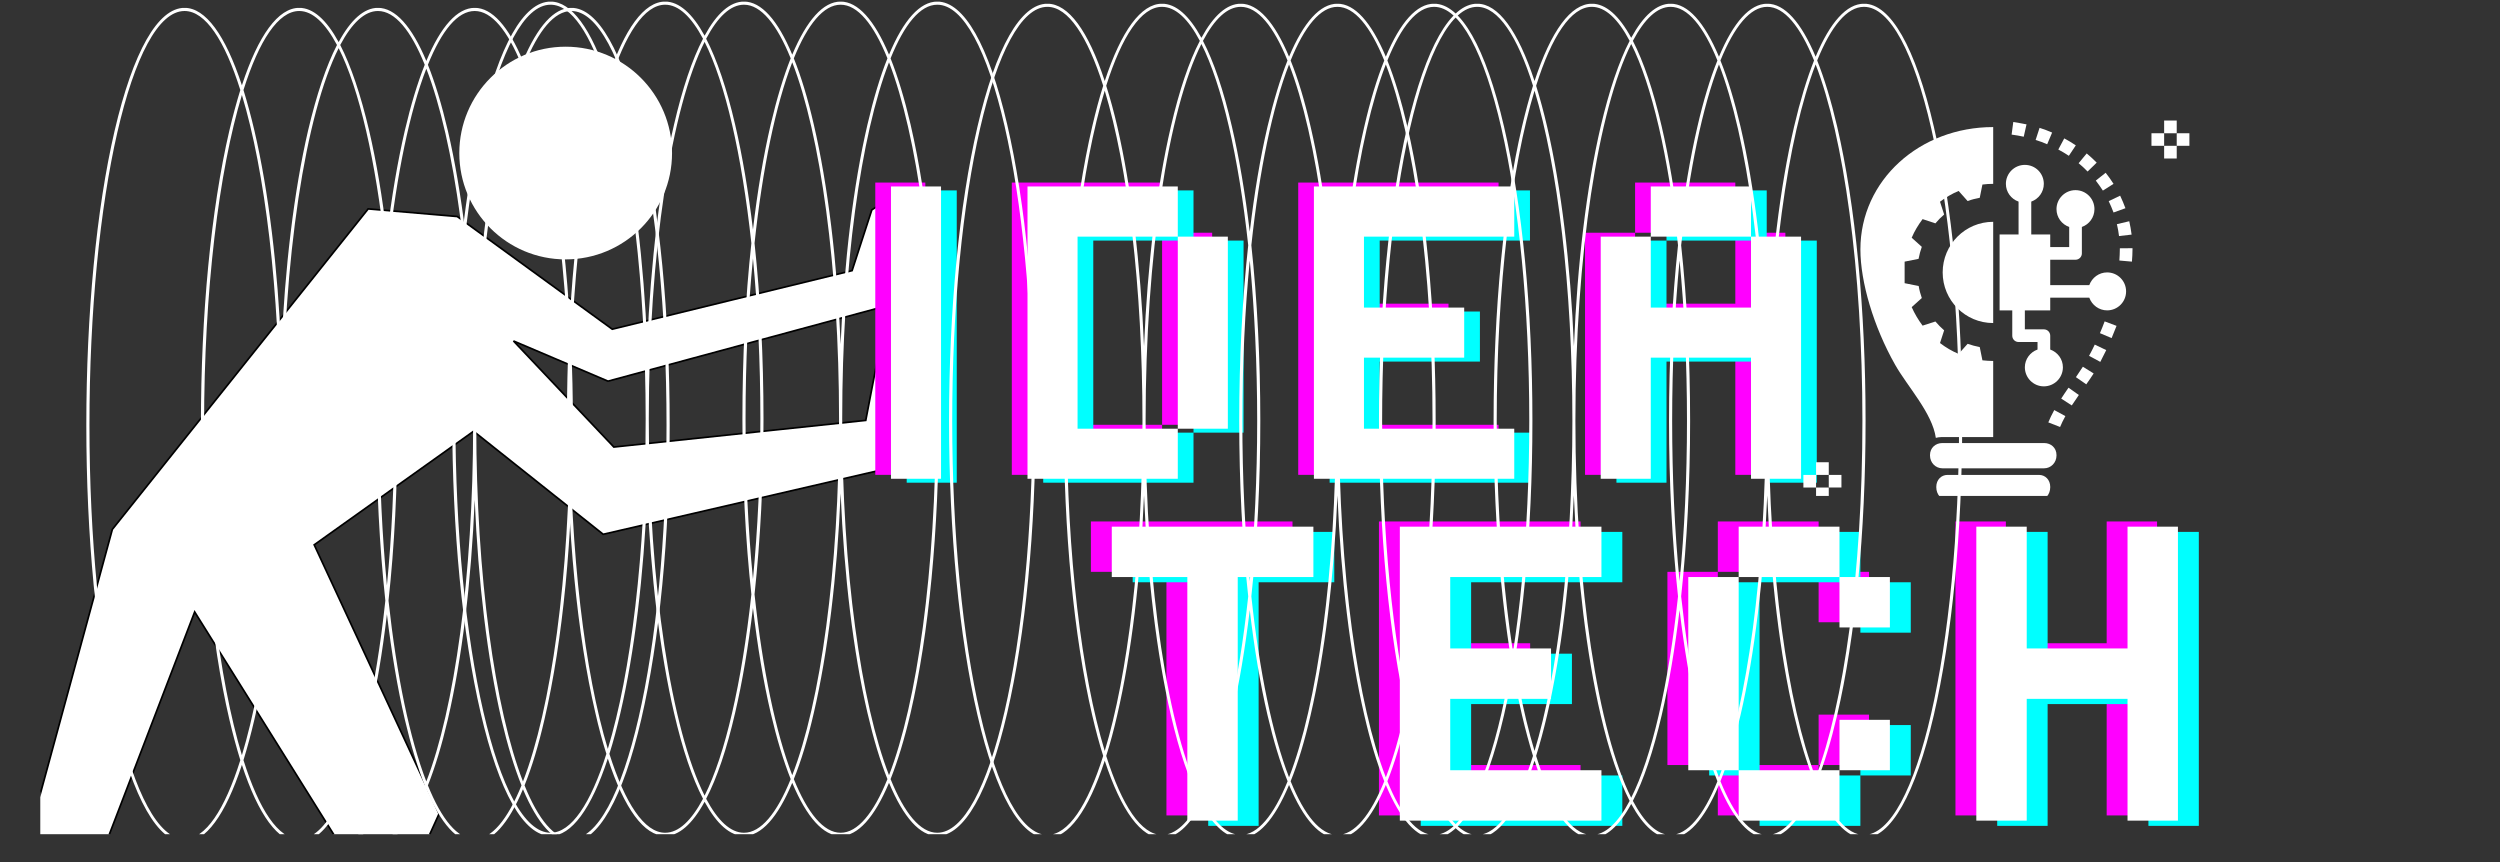 <svg xmlns="http://www.w3.org/2000/svg" xmlns:xlink="http://www.w3.org/1999/xlink" width="116" zoomAndPan="magnify" viewBox="0 0 87 30" height="40" preserveAspectRatio="xMidYMid meet" version="1.0"><rect x="0" y="0" width="87" height="30" fill="#333333" stroke="none"/><defs><g/><clipPath id="de5f15e9dc"><path d="M 1.402 6 L 31.656 6 L 31.656 29.031 L 1.402 29.031 Z M 1.402 6 " clip-rule="nonzero"/></clipPath><clipPath id="671fe6118a"><path d="M 15 1.625 L 24 1.625 L 24 10 L 15 10 Z M 15 1.625 " clip-rule="nonzero"/></clipPath><clipPath id="6b4dacc798"><path d="M 3 0.277 L 23.316 0.277 L 23.316 29.031 L 3 29.031 Z M 3 0.277 " clip-rule="nonzero"/></clipPath><clipPath id="bbb7aeaf5a"><path d="M 15.73 0.059 L 36.051 0.059 L 36.051 29.031 L 15.73 29.031 Z M 15.73 0.059 " clip-rule="nonzero"/></clipPath><clipPath id="9ae85363a0"><path d="M 33.02 0.133 L 53.34 0.133 L 53.34 29.031 L 33.02 29.031 Z M 33.02 0.133 " clip-rule="nonzero"/></clipPath><clipPath id="8065082640"><path d="M 47.977 0.133 L 68.301 0.133 L 68.301 29.031 L 47.977 29.031 Z M 47.977 0.133 " clip-rule="nonzero"/></clipPath><clipPath id="d275efc844"><path d="M 71 4.195 L 73 4.195 L 73 6 L 71 6 Z M 71 4.195 " clip-rule="nonzero"/></clipPath><clipPath id="ae877082ad"><path d="M 70 4.195 L 72 4.195 L 72 6 L 70 6 Z M 70 4.195 " clip-rule="nonzero"/></clipPath><clipPath id="cec1a1fbb3"><path d="M 70 4.195 L 71 4.195 L 71 5 L 70 5 Z M 70 4.195 " clip-rule="nonzero"/></clipPath><clipPath id="c8ae704a0e"><path d="M 67 16 L 72 16 L 72 17.258 L 67 17.258 Z M 67 16 " clip-rule="nonzero"/></clipPath><clipPath id="12f4c0f524"><path d="M 64 4.195 L 70 4.195 L 70 16 L 64 16 Z M 64 4.195 " clip-rule="nonzero"/></clipPath><clipPath id="85ac3de85d"><path d="M 63 16 L 64 16 L 64 17.258 L 63 17.258 Z M 63 16 " clip-rule="nonzero"/></clipPath><clipPath id="74373e55ad"><path d="M 62.75 16 L 64 16 L 64 17 L 62.75 17 Z M 62.75 16 " clip-rule="nonzero"/></clipPath><clipPath id="87a39ca35f"><path d="M 75 4.195 L 76 4.195 L 76 5 L 75 5 Z M 75 4.195 " clip-rule="nonzero"/></clipPath><clipPath id="d1b47e6e05"><path d="M 75 4.195 L 76.539 4.195 L 76.539 6 L 75 6 Z M 75 4.195 " clip-rule="nonzero"/></clipPath><clipPath id="a46bbe228f"><path d="M 74 4.195 L 76 4.195 L 76 6 L 74 6 Z M 74 4.195 " clip-rule="nonzero"/></clipPath></defs><g clip-path="url(#de5f15e9dc)"><path stroke-linecap="butt" transform="matrix(0.06, 0, 0, 0.06, -7.526, 1.627)" fill-opacity="1" fill="#ffffff" fill-rule="nonzero" stroke-linejoin="miter" d="M 312.279 594.365 L 379.066 634.19 L 295.322 631.332 L 273.557 604.175 L 323.063 463.388 L 238.344 327.799 L 177.209 487.167 L 50.261 576.823 L 97.948 615.089 L 10.11 615.219 L 0.495 590.921 L 144.53 449.095 L 190.593 279.917 L 338.981 94.042 L 390.63 98.46 L 480.547 163.819 L 619.644 129.84 L 631.079 94.627 L 649.92 82.088 L 650.05 147.446 L 478.078 193.964 L 423.245 170.64 L 481.456 232.165 L 627.57 216.703 L 634.587 180.256 L 650.115 170.185 L 649.92 242.365 L 475.284 282.776 L 400.116 223.005 L 307.666 288.883 L 380.106 444.872 Z M 312.279 594.365 " stroke="#000000" stroke-width="1" stroke-opacity="1" stroke-miterlimit="4"/></g><g clip-path="url(#671fe6118a)"><path fill="#ffffff" d="M 23.387 5.328 C 23.387 7.371 21.73 9.027 19.684 9.027 C 17.641 9.027 15.984 7.371 15.984 5.328 C 15.984 3.285 17.641 1.625 19.684 1.625 C 21.73 1.625 23.387 3.285 23.387 5.328 Z M 23.387 5.328 " fill-opacity="1" fill-rule="nonzero"/></g><g fill="#ff00ff" fill-opacity="1"><g transform="translate(29.733, 16.525)"><g><path d="M 0.727 0 L 2.469 0 L 2.469 -10.172 L 0.727 -10.172 Z M 0.727 0 "/></g></g></g><g fill="#ff00ff" fill-opacity="1"><g transform="translate(34.484, 16.525)"><g><path d="M 2.469 -8.426 L 5.957 -8.426 L 5.957 -1.742 L 7.699 -1.742 L 7.699 -8.426 L 5.957 -8.426 L 5.957 -10.172 L 0.727 -10.172 L 0.727 0 L 5.957 0 L 5.957 -1.742 L 2.469 -1.742 Z M 2.469 -8.426 "/></g></g></g><g fill="#ff00ff" fill-opacity="1"><g transform="translate(44.451, 16.525)"><g><path d="M 0.727 -10.172 L 0.727 0 L 7.699 0 L 7.699 -1.742 L 2.469 -1.742 L 2.469 -4.215 L 5.957 -4.215 L 5.957 -5.957 L 2.469 -5.957 L 2.469 -8.426 L 7.699 -8.426 L 7.699 -10.172 Z M 0.727 -10.172 "/></g></g></g><g fill="#ff00ff" fill-opacity="1"><g transform="translate(54.432, 16.525)"><g><path d="M 2.469 -8.426 L 5.957 -8.426 L 5.957 -5.957 L 2.469 -5.957 L 2.469 -8.426 L 0.727 -8.426 L 0.727 0 L 2.469 0 L 2.469 -4.215 L 5.957 -4.215 L 5.957 0 L 7.699 0 L 7.699 -8.426 L 5.957 -8.426 L 5.957 -10.172 L 2.469 -10.172 Z M 2.469 -8.426 "/></g></g></g><g fill="#00ffff" fill-opacity="1"><g transform="translate(30.826, 16.798)"><g><path d="M 0.727 0 L 2.469 0 L 2.469 -10.172 L 0.727 -10.172 Z M 0.727 0 "/></g></g></g><g fill="#00ffff" fill-opacity="1"><g transform="translate(35.577, 16.798)"><g><path d="M 2.469 -8.426 L 5.957 -8.426 L 5.957 -1.742 L 7.699 -1.742 L 7.699 -8.426 L 5.957 -8.426 L 5.957 -10.172 L 0.727 -10.172 L 0.727 0 L 5.957 0 L 5.957 -1.742 L 2.469 -1.742 Z M 2.469 -8.426 "/></g></g></g><g fill="#00ffff" fill-opacity="1"><g transform="translate(45.544, 16.798)"><g><path d="M 0.727 -10.172 L 0.727 0 L 7.699 0 L 7.699 -1.742 L 2.469 -1.742 L 2.469 -4.215 L 5.957 -4.215 L 5.957 -5.957 L 2.469 -5.957 L 2.469 -8.426 L 7.699 -8.426 L 7.699 -10.172 Z M 0.727 -10.172 "/></g></g></g><g fill="#00ffff" fill-opacity="1"><g transform="translate(55.525, 16.798)"><g><path d="M 2.469 -8.426 L 5.957 -8.426 L 5.957 -5.957 L 2.469 -5.957 L 2.469 -8.426 L 0.727 -8.426 L 0.727 0 L 2.469 0 L 2.469 -4.215 L 5.957 -4.215 L 5.957 0 L 7.699 0 L 7.699 -8.426 L 5.957 -8.426 L 5.957 -10.172 L 2.469 -10.172 Z M 2.469 -8.426 "/></g></g></g><g fill="#ffffff" fill-opacity="1"><g transform="translate(30.279, 16.661)"><g><path d="M 0.727 0 L 2.469 0 L 2.469 -10.172 L 0.727 -10.172 Z M 0.727 0 "/></g></g></g><g fill="#ffffff" fill-opacity="1"><g transform="translate(35.03, 16.661)"><g><path d="M 2.469 -8.426 L 5.957 -8.426 L 5.957 -1.742 L 7.699 -1.742 L 7.699 -8.426 L 5.957 -8.426 L 5.957 -10.172 L 0.727 -10.172 L 0.727 0 L 5.957 0 L 5.957 -1.742 L 2.469 -1.742 Z M 2.469 -8.426 "/></g></g></g><g fill="#ffffff" fill-opacity="1"><g transform="translate(44.997, 16.661)"><g><path d="M 0.727 -10.172 L 0.727 0 L 7.699 0 L 7.699 -1.742 L 2.469 -1.742 L 2.469 -4.215 L 5.957 -4.215 L 5.957 -5.957 L 2.469 -5.957 L 2.469 -8.426 L 7.699 -8.426 L 7.699 -10.172 Z M 0.727 -10.172 "/></g></g></g><g fill="#ffffff" fill-opacity="1"><g transform="translate(54.978, 16.661)"><g><path d="M 2.469 -8.426 L 5.957 -8.426 L 5.957 -5.957 L 2.469 -5.957 L 2.469 -8.426 L 0.727 -8.426 L 0.727 0 L 2.469 0 L 2.469 -4.215 L 5.957 -4.215 L 5.957 0 L 7.699 0 L 7.699 -8.426 L 5.957 -8.426 L 5.957 -10.172 L 2.469 -10.172 Z M 2.469 -8.426 "/></g></g></g><g clip-path="url(#6b4dacc798)"><path fill="#ffffff" d="M 10.414 0.273 C 9.684 0.273 8.992 1.219 8.418 2.969 C 7.844 1.219 7.152 0.273 6.422 0.273 C 5.496 0.273 4.633 1.793 3.988 4.551 C 3.352 7.289 3.004 10.926 3.004 14.793 C 3.004 18.66 3.352 22.297 3.988 25.031 C 4.633 27.789 5.496 29.309 6.422 29.309 C 7.152 29.309 7.844 28.367 8.418 26.617 C 8.992 28.367 9.684 29.309 10.414 29.309 C 10.895 29.309 11.359 28.902 11.785 28.121 C 12.207 28.902 12.672 29.309 13.152 29.309 C 13.754 29.309 14.332 28.668 14.836 27.465 C 15.34 28.668 15.918 29.309 16.52 29.309 C 17.121 29.309 17.695 28.668 18.199 27.465 C 18.707 28.668 19.281 29.309 19.883 29.309 C 20.809 29.309 21.676 27.789 22.316 25.031 C 22.953 22.297 23.305 18.66 23.305 14.793 C 23.305 10.926 22.953 7.289 22.316 4.551 C 21.676 1.793 20.809 0.273 19.883 0.273 C 19.281 0.273 18.707 0.914 18.199 2.121 C 17.695 0.914 17.121 0.273 16.52 0.273 C 15.918 0.273 15.34 0.914 14.836 2.121 C 14.332 0.914 13.754 0.273 13.152 0.273 C 12.672 0.273 12.207 0.684 11.785 1.465 C 11.359 0.684 10.895 0.273 10.414 0.273 Z M 6.422 29.199 C 4.598 29.199 3.113 22.738 3.113 14.793 C 3.113 6.848 4.598 0.383 6.422 0.383 C 7.148 0.383 7.82 1.406 8.363 3.133 C 8.23 3.562 8.102 4.035 7.98 4.551 C 7.344 7.289 6.992 10.926 6.992 14.793 C 6.992 18.66 7.344 22.297 7.98 25.031 C 8.102 25.551 8.23 26.023 8.363 26.453 C 7.82 28.18 7.148 29.199 6.422 29.199 Z M 13.723 14.793 C 13.723 16.77 13.633 18.656 13.465 20.371 C 13.301 18.656 13.207 16.77 13.207 14.793 C 13.207 12.816 13.301 10.93 13.465 9.211 C 13.633 10.93 13.723 12.816 13.723 14.793 Z M 13.52 8.684 C 13.805 6.055 14.266 3.859 14.836 2.391 C 15.809 4.898 16.465 9.52 16.465 14.793 C 16.465 20.066 15.809 24.684 14.836 27.195 C 14.266 25.723 13.805 23.527 13.52 20.902 C 13.727 19.012 13.832 16.938 13.832 14.793 C 13.832 12.645 13.727 10.57 13.52 8.684 Z M 13.098 14.793 C 13.098 16.938 13.207 19.012 13.41 20.902 C 13.078 23.992 12.5 26.488 11.785 27.91 C 10.641 25.637 9.844 20.613 9.844 14.793 C 9.844 8.973 10.641 3.949 11.785 1.676 C 12.5 3.094 13.078 5.59 13.41 8.684 C 13.207 10.57 13.098 12.645 13.098 14.793 Z M 8.418 3.305 C 9.215 5.938 9.734 10.105 9.734 14.793 C 9.734 19.477 9.215 23.648 8.418 26.281 C 7.621 23.648 7.102 19.477 7.102 14.793 C 7.102 10.105 7.621 5.938 8.418 3.305 Z M 10.414 29.199 C 9.688 29.199 9.016 28.18 8.473 26.453 C 8.605 26.023 8.734 25.551 8.855 25.031 C 9.348 22.918 9.668 20.27 9.789 17.391 C 9.91 20.27 10.23 22.918 10.719 25.031 C 11.016 26.297 11.355 27.301 11.727 28.016 C 11.324 28.777 10.879 29.199 10.414 29.199 Z M 13.152 29.199 C 12.688 29.199 12.242 28.777 11.84 28.016 C 12.211 27.301 12.551 26.297 12.848 25.031 C 13.102 23.941 13.309 22.707 13.465 21.375 C 13.625 22.707 13.832 23.941 14.086 25.031 C 14.297 25.934 14.531 26.703 14.781 27.332 C 14.301 28.52 13.746 29.199 13.152 29.199 Z M 16.52 29.199 C 15.926 29.199 15.371 28.52 14.891 27.332 C 15.141 26.703 15.375 25.934 15.586 25.031 C 16.078 22.918 16.398 20.27 16.52 17.391 C 16.641 20.27 16.961 22.918 17.449 25.031 C 17.66 25.934 17.895 26.703 18.148 27.332 C 17.664 28.52 17.109 29.199 16.52 29.199 Z M 16.574 14.793 C 16.574 9.52 17.227 4.898 18.199 2.391 C 19.176 4.898 19.828 9.52 19.828 14.793 C 19.828 20.066 19.176 24.684 18.199 27.195 C 17.227 24.684 16.574 20.066 16.574 14.793 Z M 19.883 0.383 C 21.707 0.383 23.195 6.848 23.195 14.793 C 23.195 22.738 21.707 29.199 19.883 29.199 C 19.293 29.199 18.734 28.52 18.254 27.332 C 18.508 26.703 18.742 25.934 18.949 25.031 C 19.586 22.297 19.938 18.66 19.938 14.793 C 19.938 10.926 19.586 7.289 18.949 4.551 C 18.742 3.648 18.508 2.879 18.254 2.254 C 18.734 1.062 19.293 0.383 19.883 0.383 Z M 16.52 0.383 C 17.109 0.383 17.664 1.062 18.148 2.254 C 17.895 2.879 17.66 3.648 17.449 4.551 C 16.961 6.664 16.641 9.316 16.52 12.195 C 16.398 9.316 16.078 6.664 15.586 4.551 C 15.375 3.648 15.141 2.879 14.891 2.254 C 15.371 1.062 15.926 0.383 16.52 0.383 Z M 13.152 0.383 C 13.746 0.383 14.301 1.062 14.781 2.254 C 14.531 2.879 14.297 3.648 14.086 4.551 C 13.832 5.641 13.625 6.875 13.465 8.207 C 13.309 6.875 13.102 5.641 12.848 4.551 C 12.551 3.289 12.211 2.285 11.84 1.566 C 12.242 0.809 12.688 0.383 13.152 0.383 Z M 11.727 1.566 C 11.355 2.285 11.016 3.289 10.719 4.551 C 10.23 6.664 9.91 9.316 9.789 12.195 C 9.668 9.316 9.348 6.664 8.855 4.551 C 8.734 4.035 8.605 3.562 8.473 3.133 C 9.016 1.406 9.688 0.383 10.414 0.383 C 10.879 0.383 11.324 0.809 11.727 1.566 Z M 11.727 1.566 " fill-opacity="1" fill-rule="nonzero"/></g><g fill="#ff00ff" fill-opacity="1"><g transform="translate(37.233, 28.377)"><g><path d="M 0.73 -10.23 L 0.73 -8.477 L 3.359 -8.477 L 3.359 0 L 5.113 0 L 5.113 -8.477 L 7.746 -8.477 L 7.746 -10.23 Z M 0.73 -10.23 "/></g></g></g><g fill="#ff00ff" fill-opacity="1"><g transform="translate(47.257, 28.377)"><g><path d="M 0.73 -10.23 L 0.73 0 L 7.746 0 L 7.746 -1.754 L 2.484 -1.754 L 2.484 -4.238 L 5.992 -4.238 L 5.992 -5.992 L 2.484 -5.992 L 2.484 -8.477 L 7.746 -8.477 L 7.746 -10.23 Z M 0.73 -10.23 "/></g></g></g><g fill="#ff00ff" fill-opacity="1"><g transform="translate(57.296, 28.377)"><g><path d="M 0.73 -8.477 L 0.73 -1.754 L 2.484 -1.754 L 2.484 0 L 5.992 0 L 5.992 -1.754 L 2.484 -1.754 L 2.484 -8.477 Z M 2.484 -10.23 L 2.484 -8.477 L 5.992 -8.477 L 5.992 -6.723 L 7.746 -6.723 L 7.746 -8.477 L 5.992 -8.477 L 5.992 -10.23 Z M 7.746 -1.754 L 7.746 -3.508 L 5.992 -3.508 L 5.992 -1.754 Z M 7.746 -1.754 "/></g></g></g><g fill="#ff00ff" fill-opacity="1"><g transform="translate(67.32, 28.377)"><g><path d="M 0.73 -10.23 L 0.73 0 L 2.484 0 L 2.484 -4.238 L 5.992 -4.238 L 5.992 0 L 7.746 0 L 7.746 -10.23 L 5.992 -10.23 L 5.992 -5.992 L 2.484 -5.992 L 2.484 -10.23 Z M 0.73 -10.23 "/></g></g></g><g fill="#00ffff" fill-opacity="1"><g transform="translate(38.687, 28.74)"><g><path d="M 0.73 -10.23 L 0.73 -8.477 L 3.359 -8.477 L 3.359 0 L 5.113 0 L 5.113 -8.477 L 7.746 -8.477 L 7.746 -10.23 Z M 0.73 -10.23 "/></g></g></g><g fill="#00ffff" fill-opacity="1"><g transform="translate(48.711, 28.74)"><g><path d="M 0.73 -10.23 L 0.73 0 L 7.746 0 L 7.746 -1.754 L 2.484 -1.754 L 2.484 -4.238 L 5.992 -4.238 L 5.992 -5.992 L 2.484 -5.992 L 2.484 -8.477 L 7.746 -8.477 L 7.746 -10.23 Z M 0.73 -10.23 "/></g></g></g><g fill="#00ffff" fill-opacity="1"><g transform="translate(58.749, 28.74)"><g><path d="M 0.73 -8.477 L 0.73 -1.754 L 2.484 -1.754 L 2.484 0 L 5.992 0 L 5.992 -1.754 L 2.484 -1.754 L 2.484 -8.477 Z M 2.484 -10.23 L 2.484 -8.477 L 5.992 -8.477 L 5.992 -6.723 L 7.746 -6.723 L 7.746 -8.477 L 5.992 -8.477 L 5.992 -10.23 Z M 7.746 -1.754 L 7.746 -3.508 L 5.992 -3.508 L 5.992 -1.754 Z M 7.746 -1.754 "/></g></g></g><g fill="#00ffff" fill-opacity="1"><g transform="translate(68.773, 28.74)"><g><path d="M 0.73 -10.23 L 0.73 0 L 2.484 0 L 2.484 -4.238 L 5.992 -4.238 L 5.992 0 L 7.746 0 L 7.746 -10.23 L 5.992 -10.23 L 5.992 -5.992 L 2.484 -5.992 L 2.484 -10.23 Z M 0.73 -10.23 "/></g></g></g><g fill="#ffffff" fill-opacity="1"><g transform="translate(37.96, 28.558)"><g><path d="M 0.73 -10.23 L 0.73 -8.477 L 3.359 -8.477 L 3.359 0 L 5.113 0 L 5.113 -8.477 L 7.746 -8.477 L 7.746 -10.23 Z M 0.73 -10.23 "/></g></g></g><g fill="#ffffff" fill-opacity="1"><g transform="translate(47.984, 28.558)"><g><path d="M 0.73 -10.23 L 0.73 0 L 7.746 0 L 7.746 -1.754 L 2.484 -1.754 L 2.484 -4.238 L 5.992 -4.238 L 5.992 -5.992 L 2.484 -5.992 L 2.484 -8.477 L 7.746 -8.477 L 7.746 -10.23 Z M 0.73 -10.23 "/></g></g></g><g fill="#ffffff" fill-opacity="1"><g transform="translate(58.022, 28.558)"><g><path d="M 0.73 -8.477 L 0.73 -1.754 L 2.484 -1.754 L 2.484 0 L 5.992 0 L 5.992 -1.754 L 2.484 -1.754 L 2.484 -8.477 Z M 2.484 -10.23 L 2.484 -8.477 L 5.992 -8.477 L 5.992 -6.723 L 7.746 -6.723 L 7.746 -8.477 L 5.992 -8.477 L 5.992 -10.23 Z M 7.746 -1.754 L 7.746 -3.508 L 5.992 -3.508 L 5.992 -1.754 Z M 7.746 -1.754 "/></g></g></g><g fill="#ffffff" fill-opacity="1"><g transform="translate(68.046, 28.558)"><g><path d="M 0.73 -10.23 L 0.73 0 L 2.484 0 L 2.484 -4.238 L 5.992 -4.238 L 5.992 0 L 7.746 0 L 7.746 -10.23 L 5.992 -10.23 L 5.992 -5.992 L 2.484 -5.992 L 2.484 -10.23 Z M 0.73 -10.23 "/></g></g></g><g clip-path="url(#bbb7aeaf5a)"><path fill="#ffffff" d="M 23.148 0.055 C 22.418 0.055 21.727 1 21.152 2.746 C 20.578 1 19.887 0.055 19.16 0.055 C 18.23 0.055 17.367 1.574 16.727 4.332 C 16.09 7.07 15.738 10.707 15.738 14.574 C 15.738 18.441 16.09 22.078 16.727 24.812 C 17.367 27.57 18.23 29.09 19.16 29.09 C 19.887 29.09 20.578 28.148 21.152 26.398 C 21.727 28.148 22.418 29.09 23.148 29.09 C 23.629 29.09 24.094 28.68 24.52 27.902 C 24.945 28.68 25.406 29.09 25.891 29.09 C 26.492 29.09 27.066 28.449 27.57 27.242 C 28.078 28.449 28.652 29.09 29.254 29.09 C 29.855 29.09 30.43 28.449 30.938 27.242 C 31.441 28.449 32.016 29.09 32.617 29.09 C 33.547 29.09 34.41 27.57 35.051 24.812 C 35.688 22.078 36.039 18.441 36.039 14.574 C 36.039 10.707 35.688 7.07 35.051 4.332 C 34.41 1.574 33.547 0.055 32.617 0.055 C 32.016 0.055 31.441 0.695 30.938 1.902 C 30.43 0.695 29.855 0.055 29.254 0.055 C 28.652 0.055 28.078 0.695 27.57 1.902 C 27.066 0.695 26.492 0.055 25.891 0.055 C 25.406 0.055 24.945 0.465 24.52 1.242 C 24.094 0.465 23.629 0.055 23.148 0.055 Z M 19.16 28.98 C 17.332 28.98 15.848 22.516 15.848 14.574 C 15.848 6.629 17.332 0.164 19.16 0.164 C 19.883 0.164 20.555 1.184 21.102 2.914 C 20.965 3.34 20.836 3.816 20.719 4.332 C 20.082 7.07 19.73 10.707 19.73 14.574 C 19.73 18.441 20.082 22.078 20.719 24.812 C 20.836 25.328 20.965 25.805 21.102 26.234 C 20.555 27.961 19.883 28.98 19.16 28.98 Z M 26.461 14.574 C 26.461 16.551 26.367 18.434 26.203 20.152 C 26.035 18.434 25.945 16.551 25.945 14.574 C 25.945 12.594 26.035 10.711 26.203 8.992 C 26.367 10.711 26.461 12.594 26.461 14.574 Z M 26.258 8.465 C 26.539 5.836 27 3.641 27.57 2.168 C 28.547 4.68 29.199 9.301 29.199 14.574 C 29.199 19.844 28.547 24.465 27.57 26.977 C 27 25.504 26.539 23.309 26.258 20.684 C 26.461 18.793 26.57 16.719 26.57 14.574 C 26.57 12.426 26.461 10.352 26.258 8.465 Z M 25.836 14.574 C 25.836 16.719 25.941 18.793 26.148 20.684 C 25.812 23.773 25.234 26.27 24.52 27.688 C 23.375 25.418 22.578 20.395 22.578 14.574 C 22.578 8.754 23.375 3.727 24.52 1.457 C 25.234 2.875 25.812 5.371 26.148 8.465 C 25.941 10.352 25.836 12.426 25.836 14.574 Z M 21.152 3.086 C 21.953 5.719 22.469 9.887 22.469 14.574 C 22.469 19.258 21.953 23.426 21.152 26.062 C 20.355 23.426 19.84 19.258 19.84 14.574 C 19.84 9.887 20.355 5.719 21.152 3.086 Z M 23.148 28.98 C 22.426 28.98 21.754 27.961 21.207 26.234 C 21.344 25.805 21.469 25.328 21.59 24.812 C 22.082 22.699 22.402 20.047 22.523 17.168 C 22.645 20.047 22.965 22.699 23.457 24.812 C 23.75 26.078 24.09 27.078 24.465 27.797 C 24.059 28.559 23.617 28.98 23.148 28.98 Z M 25.891 28.98 C 25.422 28.98 24.977 28.559 24.574 27.797 C 24.949 27.078 25.289 26.078 25.582 24.812 C 25.836 23.723 26.043 22.488 26.203 21.156 C 26.359 22.488 26.566 23.723 26.82 24.812 C 27.031 25.715 27.266 26.484 27.516 27.113 C 27.035 28.301 26.48 28.98 25.891 28.98 Z M 29.254 28.98 C 28.664 28.98 28.105 28.301 27.625 27.113 C 27.879 26.484 28.113 25.715 28.32 24.812 C 28.812 22.699 29.133 20.047 29.254 17.168 C 29.375 20.047 29.695 22.699 30.188 24.812 C 30.398 25.715 30.629 26.484 30.883 27.113 C 30.402 28.301 29.844 28.98 29.254 28.98 Z M 29.309 14.574 C 29.309 9.301 29.961 4.68 30.938 2.168 C 31.91 4.68 32.566 9.301 32.566 14.574 C 32.566 19.844 31.91 24.465 30.938 26.977 C 29.961 24.465 29.309 19.844 29.309 14.574 Z M 32.617 0.164 C 34.445 0.164 35.93 6.629 35.93 14.574 C 35.93 22.516 34.445 28.98 32.617 28.98 C 32.027 28.98 31.473 28.301 30.992 27.113 C 31.242 26.484 31.477 25.715 31.688 24.812 C 32.324 22.078 32.672 18.441 32.672 14.574 C 32.672 10.707 32.324 7.07 31.688 4.332 C 31.477 3.43 31.242 2.66 30.992 2.031 C 31.473 0.844 32.027 0.164 32.617 0.164 Z M 29.254 0.164 C 29.844 0.164 30.402 0.844 30.883 2.031 C 30.629 2.66 30.398 3.43 30.188 4.332 C 29.695 6.445 29.375 9.098 29.254 11.977 C 29.133 9.098 28.812 6.445 28.32 4.332 C 28.113 3.43 27.879 2.66 27.625 2.031 C 28.105 0.844 28.664 0.164 29.254 0.164 Z M 25.891 0.164 C 26.48 0.164 27.035 0.844 27.516 2.031 C 27.266 2.66 27.031 3.43 26.82 4.332 C 26.566 5.422 26.359 6.656 26.203 7.988 C 26.043 6.656 25.836 5.422 25.582 4.332 C 25.289 3.07 24.945 2.066 24.574 1.348 C 24.977 0.586 25.422 0.164 25.891 0.164 Z M 24.465 1.348 C 24.09 2.066 23.75 3.07 23.457 4.332 C 22.965 6.445 22.645 9.098 22.523 11.977 C 22.402 9.098 22.082 6.445 21.59 4.332 C 21.469 3.816 21.344 3.34 21.207 2.914 C 21.754 1.184 22.426 0.164 23.148 0.164 C 23.617 0.164 24.059 0.586 24.465 1.348 Z M 24.465 1.348 " fill-opacity="1" fill-rule="nonzero"/></g><g clip-path="url(#9ae85363a0)"><path fill="#ffffff" d="M 40.438 0.129 C 39.711 0.129 39.02 1.07 38.445 2.82 C 37.871 1.07 37.18 0.129 36.449 0.129 C 35.523 0.129 34.656 1.648 34.016 4.406 C 33.379 7.141 33.027 10.777 33.027 14.645 C 33.027 18.512 33.379 22.148 34.016 24.887 C 34.656 27.645 35.523 29.164 36.449 29.164 C 37.18 29.164 37.871 28.219 38.445 26.473 C 39.02 28.219 39.711 29.164 40.438 29.164 C 40.922 29.164 41.383 28.754 41.809 27.977 C 42.234 28.754 42.695 29.164 43.18 29.164 C 43.781 29.164 44.355 28.523 44.859 27.316 C 45.367 28.523 45.941 29.164 46.543 29.164 C 47.145 29.164 47.719 28.523 48.227 27.316 C 48.73 28.523 49.305 29.164 49.906 29.164 C 50.836 29.164 51.699 27.645 52.34 24.887 C 52.977 22.148 53.328 18.512 53.328 14.645 C 53.328 10.777 52.977 7.141 52.34 4.406 C 51.699 1.648 50.836 0.129 49.906 0.129 C 49.305 0.129 48.73 0.77 48.227 1.973 C 47.719 0.77 47.145 0.129 46.543 0.129 C 45.941 0.129 45.367 0.77 44.859 1.973 C 44.355 0.77 43.781 0.129 43.18 0.129 C 42.695 0.129 42.234 0.539 41.809 1.316 C 41.383 0.539 40.922 0.129 40.438 0.129 Z M 36.449 29.055 C 34.621 29.055 33.137 22.59 33.137 14.645 C 33.137 6.699 34.625 0.238 36.449 0.238 C 37.172 0.238 37.844 1.258 38.391 2.984 C 38.254 3.414 38.129 3.887 38.008 4.406 C 37.371 7.141 37.02 10.777 37.02 14.645 C 37.02 18.512 37.371 22.148 38.008 24.887 C 38.129 25.402 38.254 25.879 38.391 26.305 C 37.844 28.035 37.172 29.055 36.449 29.055 Z M 43.75 14.645 C 43.75 16.621 43.656 18.508 43.492 20.227 C 43.324 18.508 43.234 16.621 43.234 14.645 C 43.234 12.668 43.324 10.785 43.492 9.066 C 43.656 10.785 43.75 12.668 43.75 14.645 Z M 43.547 8.535 C 43.828 5.91 44.289 3.715 44.859 2.242 C 45.836 4.754 46.488 9.375 46.488 14.645 C 46.488 19.918 45.836 24.539 44.859 27.051 C 44.289 25.578 43.828 23.383 43.547 20.754 C 43.75 18.867 43.859 16.793 43.859 14.645 C 43.859 12.5 43.75 10.426 43.547 8.535 Z M 43.125 14.645 C 43.125 16.793 43.23 18.867 43.438 20.754 C 43.102 23.848 42.523 26.344 41.809 27.762 C 40.664 25.492 39.867 20.465 39.867 14.645 C 39.867 8.824 40.664 3.801 41.809 1.531 C 42.523 2.949 43.102 5.445 43.438 8.535 C 43.23 10.426 43.125 12.5 43.125 14.645 Z M 38.445 3.156 C 39.242 5.789 39.758 9.961 39.758 14.645 C 39.758 19.332 39.242 23.5 38.445 26.133 C 37.645 23.5 37.129 19.332 37.129 14.645 C 37.129 9.961 37.645 5.789 38.445 3.156 Z M 40.438 29.055 C 39.715 29.055 39.043 28.035 38.496 26.305 C 38.633 25.879 38.762 25.402 38.879 24.887 C 39.371 22.773 39.691 20.121 39.812 17.242 C 39.934 20.121 40.254 22.773 40.746 24.887 C 41.039 26.148 41.379 27.152 41.754 27.871 C 41.352 28.633 40.906 29.055 40.438 29.055 Z M 43.18 29.055 C 42.711 29.055 42.266 28.633 41.863 27.871 C 42.238 27.152 42.578 26.148 42.871 24.887 C 43.125 23.797 43.332 22.562 43.492 21.23 C 43.648 22.562 43.855 23.797 44.109 24.887 C 44.32 25.789 44.555 26.559 44.809 27.188 C 44.324 28.375 43.77 29.055 43.18 29.055 Z M 46.543 29.055 C 45.953 29.055 45.395 28.375 44.914 27.188 C 45.168 26.559 45.402 25.789 45.609 24.887 C 46.102 22.773 46.422 20.121 46.543 17.242 C 46.664 20.121 46.984 22.773 47.477 24.887 C 47.684 25.789 47.918 26.559 48.172 27.188 C 47.691 28.375 47.133 29.055 46.543 29.055 Z M 46.598 14.645 C 46.598 9.375 47.25 4.754 48.227 2.242 C 49.199 4.754 49.852 9.375 49.852 14.645 C 49.852 19.918 49.199 24.539 48.227 27.051 C 47.25 24.539 46.598 19.918 46.598 14.645 Z M 49.906 0.238 C 51.734 0.238 53.219 6.703 53.219 14.645 C 53.219 22.59 51.734 29.055 49.906 29.055 C 49.316 29.055 48.762 28.375 48.281 27.188 C 48.531 26.559 48.766 25.789 48.977 24.887 C 49.613 22.148 49.961 18.512 49.961 14.645 C 49.961 10.777 49.613 7.141 48.977 4.406 C 48.766 3.504 48.531 2.734 48.281 2.105 C 48.762 0.918 49.316 0.238 49.906 0.238 Z M 46.543 0.238 C 47.133 0.238 47.691 0.918 48.172 2.105 C 47.918 2.734 47.684 3.504 47.477 4.406 C 46.984 6.52 46.664 9.172 46.543 12.047 C 46.422 9.172 46.102 6.52 45.609 4.406 C 45.402 3.504 45.168 2.734 44.914 2.105 C 45.395 0.918 45.953 0.238 46.543 0.238 Z M 43.18 0.238 C 43.77 0.238 44.324 0.918 44.805 2.105 C 44.555 2.734 44.32 3.504 44.109 4.406 C 43.855 5.496 43.648 6.73 43.492 8.062 C 43.332 6.73 43.125 5.496 42.871 4.406 C 42.578 3.141 42.238 2.141 41.863 1.422 C 42.266 0.66 42.711 0.238 43.18 0.238 Z M 41.754 1.422 C 41.379 2.141 41.039 3.141 40.746 4.406 C 40.254 6.52 39.934 9.172 39.812 12.047 C 39.691 9.172 39.371 6.52 38.883 4.406 C 38.762 3.887 38.633 3.414 38.496 2.984 C 39.043 1.258 39.715 0.238 40.438 0.238 C 40.906 0.238 41.352 0.66 41.754 1.422 Z M 41.754 1.422 " fill-opacity="1" fill-rule="nonzero"/></g><g clip-path="url(#8065082640)"><path fill="#ffffff" d="M 55.398 0.129 C 54.668 0.129 53.977 1.07 53.402 2.82 C 52.828 1.07 52.137 0.129 51.406 0.129 C 50.48 0.129 49.617 1.648 48.973 4.406 C 48.336 7.141 47.988 10.777 47.988 14.645 C 47.988 18.512 48.336 22.148 48.973 24.887 C 49.617 27.645 50.48 29.164 51.406 29.164 C 52.137 29.164 52.828 28.219 53.402 26.473 C 53.977 28.219 54.668 29.164 55.398 29.164 C 55.879 29.164 56.344 28.754 56.766 27.977 C 57.191 28.754 57.656 29.164 58.137 29.164 C 58.738 29.164 59.312 28.523 59.82 27.316 C 60.324 28.523 60.898 29.164 61.5 29.164 C 62.102 29.164 62.68 28.523 63.184 27.316 C 63.688 28.523 64.266 29.164 64.867 29.164 C 65.793 29.164 66.656 27.645 67.297 24.887 C 67.934 22.148 68.285 18.512 68.285 14.645 C 68.285 10.777 67.934 7.141 67.297 4.406 C 66.656 1.648 65.793 0.129 64.867 0.129 C 64.266 0.129 63.688 0.77 63.184 1.973 C 62.68 0.77 62.102 0.129 61.5 0.129 C 60.898 0.129 60.324 0.77 59.82 1.973 C 59.312 0.77 58.738 0.129 58.137 0.129 C 57.656 0.129 57.191 0.539 56.766 1.316 C 56.344 0.539 55.879 0.129 55.398 0.129 Z M 51.406 29.055 C 49.582 29.055 48.098 22.59 48.098 14.645 C 48.098 6.699 49.582 0.238 51.406 0.238 C 52.133 0.238 52.805 1.258 53.348 2.984 C 53.215 3.414 53.086 3.887 52.965 4.406 C 52.328 7.141 51.977 10.777 51.977 14.645 C 51.977 18.512 52.328 22.148 52.965 24.887 C 53.086 25.402 53.215 25.879 53.348 26.305 C 52.805 28.035 52.133 29.055 51.406 29.055 Z M 58.707 14.645 C 58.707 16.621 58.617 18.508 58.449 20.227 C 58.281 18.508 58.191 16.621 58.191 14.645 C 58.191 12.668 58.281 10.785 58.449 9.066 C 58.617 10.785 58.707 12.668 58.707 14.645 Z M 58.504 8.535 C 58.789 5.91 59.25 3.715 59.82 2.242 C 60.793 4.754 61.445 9.375 61.445 14.645 C 61.445 19.918 60.793 24.539 59.82 27.051 C 59.25 25.578 58.789 23.383 58.504 20.754 C 58.707 18.867 58.816 16.793 58.816 14.645 C 58.816 12.5 58.707 10.426 58.504 8.535 Z M 58.082 14.645 C 58.082 16.793 58.191 18.867 58.395 20.754 C 58.062 23.848 57.48 26.344 56.766 27.762 C 55.625 25.492 54.824 20.465 54.824 14.645 C 54.824 8.824 55.625 3.801 56.766 1.531 C 57.48 2.949 58.062 5.445 58.395 8.535 C 58.191 10.426 58.082 12.5 58.082 14.645 Z M 53.402 3.156 C 54.199 5.789 54.719 9.961 54.719 14.645 C 54.719 19.332 54.199 23.5 53.402 26.133 C 52.605 23.5 52.086 19.332 52.086 14.645 C 52.086 9.961 52.605 5.789 53.402 3.156 Z M 55.398 29.055 C 54.672 29.055 54 28.035 53.457 26.305 C 53.59 25.879 53.719 25.402 53.84 24.887 C 54.332 22.773 54.652 20.121 54.77 17.242 C 54.891 20.121 55.211 22.773 55.703 24.887 C 55.996 26.148 56.34 27.152 56.711 27.871 C 56.309 28.633 55.863 29.055 55.398 29.055 Z M 58.137 29.055 C 57.668 29.055 57.227 28.633 56.824 27.871 C 57.195 27.152 57.535 26.148 57.828 24.887 C 58.082 23.797 58.289 22.562 58.449 21.23 C 58.609 22.562 58.816 23.797 59.07 24.887 C 59.277 25.789 59.512 26.559 59.766 27.188 C 59.285 28.375 58.727 29.055 58.137 29.055 Z M 61.5 29.055 C 60.91 29.055 60.355 28.375 59.871 27.188 C 60.125 26.559 60.359 25.789 60.57 24.887 C 61.062 22.773 61.379 20.121 61.5 17.242 C 61.621 20.121 61.941 22.773 62.434 24.887 C 62.645 25.789 62.879 26.559 63.129 27.188 C 62.648 28.375 62.094 29.055 61.5 29.055 Z M 61.555 14.645 C 61.555 9.375 62.211 4.754 63.184 2.242 C 64.156 4.754 64.812 9.375 64.812 14.645 C 64.812 19.918 64.156 24.539 63.184 27.051 C 62.211 24.539 61.555 19.918 61.555 14.645 Z M 64.867 0.238 C 66.691 0.238 68.176 6.703 68.176 14.645 C 68.176 22.59 66.691 29.055 64.867 29.055 C 64.273 29.055 63.719 28.375 63.238 27.188 C 63.488 26.559 63.723 25.789 63.934 24.887 C 64.57 22.148 64.922 18.512 64.922 14.645 C 64.922 10.777 64.57 7.141 63.934 4.406 C 63.723 3.504 63.488 2.734 63.238 2.105 C 63.719 0.918 64.273 0.238 64.867 0.238 Z M 61.5 0.238 C 62.094 0.238 62.648 0.918 63.129 2.105 C 62.879 2.734 62.645 3.504 62.434 4.406 C 61.941 6.52 61.621 9.172 61.5 12.047 C 61.379 9.172 61.062 6.52 60.57 4.406 C 60.359 3.504 60.125 2.734 59.871 2.105 C 60.355 0.918 60.91 0.238 61.5 0.238 Z M 58.137 0.238 C 58.727 0.238 59.285 0.918 59.766 2.105 C 59.512 2.734 59.277 3.504 59.07 4.406 C 58.816 5.496 58.609 6.73 58.449 8.062 C 58.289 6.73 58.082 5.496 57.828 4.406 C 57.535 3.141 57.195 2.141 56.824 1.422 C 57.227 0.66 57.672 0.238 58.137 0.238 Z M 56.711 1.422 C 56.34 2.141 56 3.141 55.703 4.406 C 55.211 6.52 54.891 9.172 54.773 12.047 C 54.652 9.172 54.332 6.52 53.84 4.406 C 53.719 3.887 53.59 3.414 53.457 2.984 C 54 1.258 54.672 0.238 55.398 0.238 C 55.863 0.238 56.309 0.66 56.711 1.422 Z M 56.711 1.422 " fill-opacity="1" fill-rule="nonzero"/></g><path fill="#ffffff" d="M 71.875 14.48 L 71.488 14.27 C 71.406 14.422 71.336 14.562 71.281 14.699 L 71.691 14.859 C 71.738 14.742 71.801 14.617 71.875 14.48 Z M 71.875 14.48 " fill-opacity="1" fill-rule="nonzero"/><path fill="#ffffff" d="M 72.344 13.746 L 71.984 13.492 C 71.898 13.617 71.812 13.742 71.73 13.871 L 72.098 14.109 C 72.18 13.988 72.262 13.863 72.344 13.746 Z M 72.344 13.746 " fill-opacity="1" fill-rule="nonzero"/><path fill="#ffffff" d="M 72.859 12.996 L 72.484 12.762 C 72.41 12.879 72.328 13 72.242 13.125 L 72.602 13.375 C 72.695 13.246 72.781 13.117 72.859 12.996 Z M 72.859 12.996 " fill-opacity="1" fill-rule="nonzero"/><path fill="#ffffff" d="M 73.297 12.184 L 72.898 11.992 C 72.836 12.125 72.77 12.254 72.699 12.383 L 73.09 12.594 C 73.16 12.457 73.23 12.32 73.297 12.184 Z M 73.297 12.184 " fill-opacity="1" fill-rule="nonzero"/><path fill="#ffffff" d="M 73.656 11.34 L 73.242 11.184 C 73.191 11.32 73.137 11.457 73.078 11.594 L 73.484 11.766 C 73.543 11.625 73.602 11.48 73.656 11.34 Z M 73.656 11.34 " fill-opacity="1" fill-rule="nonzero"/><path fill="#ffffff" d="M 74.191 9.105 C 74.203 8.957 74.211 8.816 74.211 8.68 L 74.211 8.637 L 73.77 8.641 L 73.77 8.68 C 73.77 8.805 73.762 8.934 73.754 9.066 Z M 74.191 9.105 " fill-opacity="1" fill-rule="nonzero"/><path fill="#ffffff" d="M 73.668 7.801 C 73.699 7.938 73.727 8.078 73.742 8.215 L 74.18 8.164 C 74.16 8.008 74.133 7.852 74.098 7.699 Z M 73.668 7.801 " fill-opacity="1" fill-rule="nonzero"/><path fill="#ffffff" d="M 73.383 7 C 73.445 7.129 73.5 7.262 73.551 7.395 L 73.965 7.246 C 73.91 7.098 73.848 6.949 73.781 6.809 Z M 73.383 7 " fill-opacity="1" fill-rule="nonzero"/><path fill="#ffffff" d="M 72.934 6.285 C 73.02 6.398 73.102 6.512 73.18 6.633 L 73.551 6.398 C 73.469 6.266 73.375 6.137 73.277 6.012 Z M 72.934 6.285 " fill-opacity="1" fill-rule="nonzero"/><path fill="#ffffff" d="M 72.336 5.68 C 72.445 5.77 72.551 5.867 72.648 5.969 L 72.965 5.66 C 72.855 5.547 72.738 5.441 72.617 5.34 Z M 72.336 5.68 " fill-opacity="1" fill-rule="nonzero"/><g clip-path="url(#d275efc844)"><path fill="#ffffff" d="M 72.238 5.059 C 72.113 4.973 71.977 4.891 71.836 4.816 L 71.629 5.203 C 71.754 5.27 71.879 5.344 71.996 5.422 Z M 72.238 5.059 " fill-opacity="1" fill-rule="nonzero"/></g><g clip-path="url(#ae877082ad)"><path fill="#ffffff" d="M 71.414 4.613 C 71.273 4.551 71.125 4.496 70.977 4.449 L 70.84 4.871 C 70.98 4.914 71.113 4.961 71.242 5.02 Z M 71.414 4.613 " fill-opacity="1" fill-rule="nonzero"/></g><g clip-path="url(#cec1a1fbb3)"><path fill="#ffffff" d="M 70.004 4.684 C 70.148 4.703 70.289 4.727 70.426 4.758 L 70.523 4.328 C 70.371 4.297 70.215 4.27 70.062 4.246 Z M 70.004 4.684 " fill-opacity="1" fill-rule="nonzero"/></g><path fill="#ffffff" d="M 71.566 15.852 L 71.566 15.836 C 71.566 15.586 71.375 15.418 71.137 15.418 L 67.594 15.418 C 67.355 15.418 67.164 15.586 67.164 15.836 L 67.164 15.852 C 67.164 16.098 67.355 16.297 67.594 16.297 L 71.137 16.297 C 71.375 16.297 71.566 16.098 71.566 15.852 Z M 71.566 15.852 " fill-opacity="1" fill-rule="nonzero"/><g clip-path="url(#c8ae704a0e)"><path fill="#ffffff" d="M 67.77 16.527 C 67.559 16.527 67.383 16.695 67.383 16.941 L 67.383 16.957 C 67.383 17.207 67.559 17.406 67.77 17.406 L 70.961 17.406 C 71.172 17.406 71.348 17.207 71.348 16.957 L 71.348 16.941 C 71.348 16.695 71.172 16.527 70.961 16.527 Z M 67.77 16.527 " fill-opacity="1" fill-rule="nonzero"/></g><path fill="#ffffff" d="M 67.605 9.48 C 67.605 10.453 68.391 11.242 69.363 11.242 L 69.363 7.719 C 68.391 7.719 67.605 8.508 67.605 9.48 Z M 67.605 9.48 " fill-opacity="1" fill-rule="nonzero"/><g clip-path="url(#12f4c0f524)"><path fill="#ffffff" d="M 67.367 15.238 C 67.426 15.223 67.484 15.211 67.551 15.211 L 69.363 15.211 L 69.363 12.562 C 69.238 12.562 69.113 12.551 68.988 12.539 L 68.895 12.078 C 68.75 12.051 68.609 12.012 68.473 11.965 L 68.16 12.316 C 67.926 12.219 67.711 12.09 67.512 11.938 L 67.656 11.496 C 67.547 11.402 67.445 11.297 67.352 11.188 L 66.906 11.332 C 66.758 11.133 66.629 10.918 66.527 10.688 L 66.879 10.371 C 66.832 10.234 66.793 10.098 66.77 9.953 L 66.281 9.855 L 66.281 9.105 L 66.766 9.008 C 66.793 8.863 66.832 8.723 66.879 8.59 L 66.527 8.273 C 66.625 8.039 66.758 7.824 66.906 7.625 L 67.352 7.773 C 67.445 7.66 67.547 7.559 67.656 7.465 L 67.512 7.02 C 67.711 6.871 67.926 6.742 68.16 6.645 L 68.473 6.996 C 68.609 6.945 68.75 6.91 68.895 6.883 L 68.988 6.422 C 69.113 6.406 69.238 6.398 69.363 6.398 L 69.363 4.422 C 66.812 4.422 64.742 6.266 64.742 8.68 C 64.742 9.812 65.199 11.367 65.949 12.691 C 66.367 13.434 67.246 14.375 67.367 15.238 Z M 67.367 15.238 " fill-opacity="1" fill-rule="nonzero"/></g><path fill="#ffffff" d="M 63.199 16.086 L 63.641 16.086 L 63.641 16.527 L 63.199 16.527 Z M 63.199 16.086 " fill-opacity="1" fill-rule="nonzero"/><g clip-path="url(#85ac3de85d)"><path fill="#ffffff" d="M 63.199 16.965 L 63.641 16.965 L 63.641 17.406 L 63.199 17.406 Z M 63.199 16.965 " fill-opacity="1" fill-rule="nonzero"/></g><path fill="#ffffff" d="M 63.641 16.527 L 64.082 16.527 L 64.082 16.965 L 63.641 16.965 Z M 63.641 16.527 " fill-opacity="1" fill-rule="nonzero"/><g clip-path="url(#74373e55ad)"><path fill="#ffffff" d="M 62.758 16.527 L 63.199 16.527 L 63.199 16.965 L 62.758 16.965 Z M 62.758 16.527 " fill-opacity="1" fill-rule="nonzero"/></g><g clip-path="url(#87a39ca35f)"><path fill="#ffffff" d="M 75.312 4.195 L 75.75 4.195 L 75.75 4.637 L 75.312 4.637 Z M 75.312 4.195 " fill-opacity="1" fill-rule="nonzero"/></g><path fill="#ffffff" d="M 75.312 5.074 L 75.75 5.074 L 75.75 5.516 L 75.312 5.516 Z M 75.312 5.074 " fill-opacity="1" fill-rule="nonzero"/><g clip-path="url(#d1b47e6e05)"><path fill="#ffffff" d="M 75.75 4.637 L 76.191 4.637 L 76.191 5.074 L 75.75 5.074 Z M 75.75 4.637 " fill-opacity="1" fill-rule="nonzero"/></g><g clip-path="url(#a46bbe228f)"><path fill="#ffffff" d="M 74.871 4.637 L 75.312 4.637 L 75.312 5.074 L 74.871 5.074 Z M 74.871 4.637 " fill-opacity="1" fill-rule="nonzero"/></g><path fill="#ffffff" d="M 69.805 6.398 C 69.805 6.684 69.988 6.926 70.246 7.016 L 70.246 8.16 L 69.586 8.16 L 69.586 10.801 L 70.027 10.801 L 70.027 11.684 C 70.027 11.805 70.125 11.902 70.246 11.902 L 70.906 11.902 L 70.906 12.164 C 70.652 12.254 70.465 12.496 70.465 12.781 C 70.465 13.148 70.762 13.445 71.125 13.445 C 71.492 13.445 71.789 13.148 71.789 12.781 C 71.789 12.496 71.602 12.254 71.348 12.164 L 71.348 11.684 C 71.348 11.559 71.25 11.461 71.125 11.461 L 70.465 11.461 L 70.465 10.801 L 71.348 10.801 L 71.348 10.359 L 72.707 10.359 C 72.801 10.617 73.043 10.801 73.328 10.801 C 73.695 10.801 73.988 10.504 73.988 10.141 C 73.988 9.777 73.695 9.48 73.328 9.48 C 73.043 9.48 72.801 9.664 72.707 9.922 L 71.348 9.922 L 71.348 9.039 L 72.227 9.039 C 72.348 9.039 72.449 8.941 72.449 8.82 L 72.449 7.898 C 72.703 7.809 72.887 7.566 72.887 7.277 C 72.887 6.914 72.594 6.617 72.227 6.617 C 71.863 6.617 71.566 6.914 71.566 7.277 C 71.566 7.566 71.75 7.809 72.008 7.898 L 72.008 8.598 L 71.348 8.598 L 71.348 8.16 L 70.688 8.16 L 70.688 7.016 C 70.941 6.926 71.125 6.684 71.125 6.398 C 71.125 6.031 70.832 5.738 70.465 5.738 C 70.102 5.738 69.805 6.031 69.805 6.398 Z M 69.805 6.398 " fill-opacity="1" fill-rule="nonzero"/></svg>